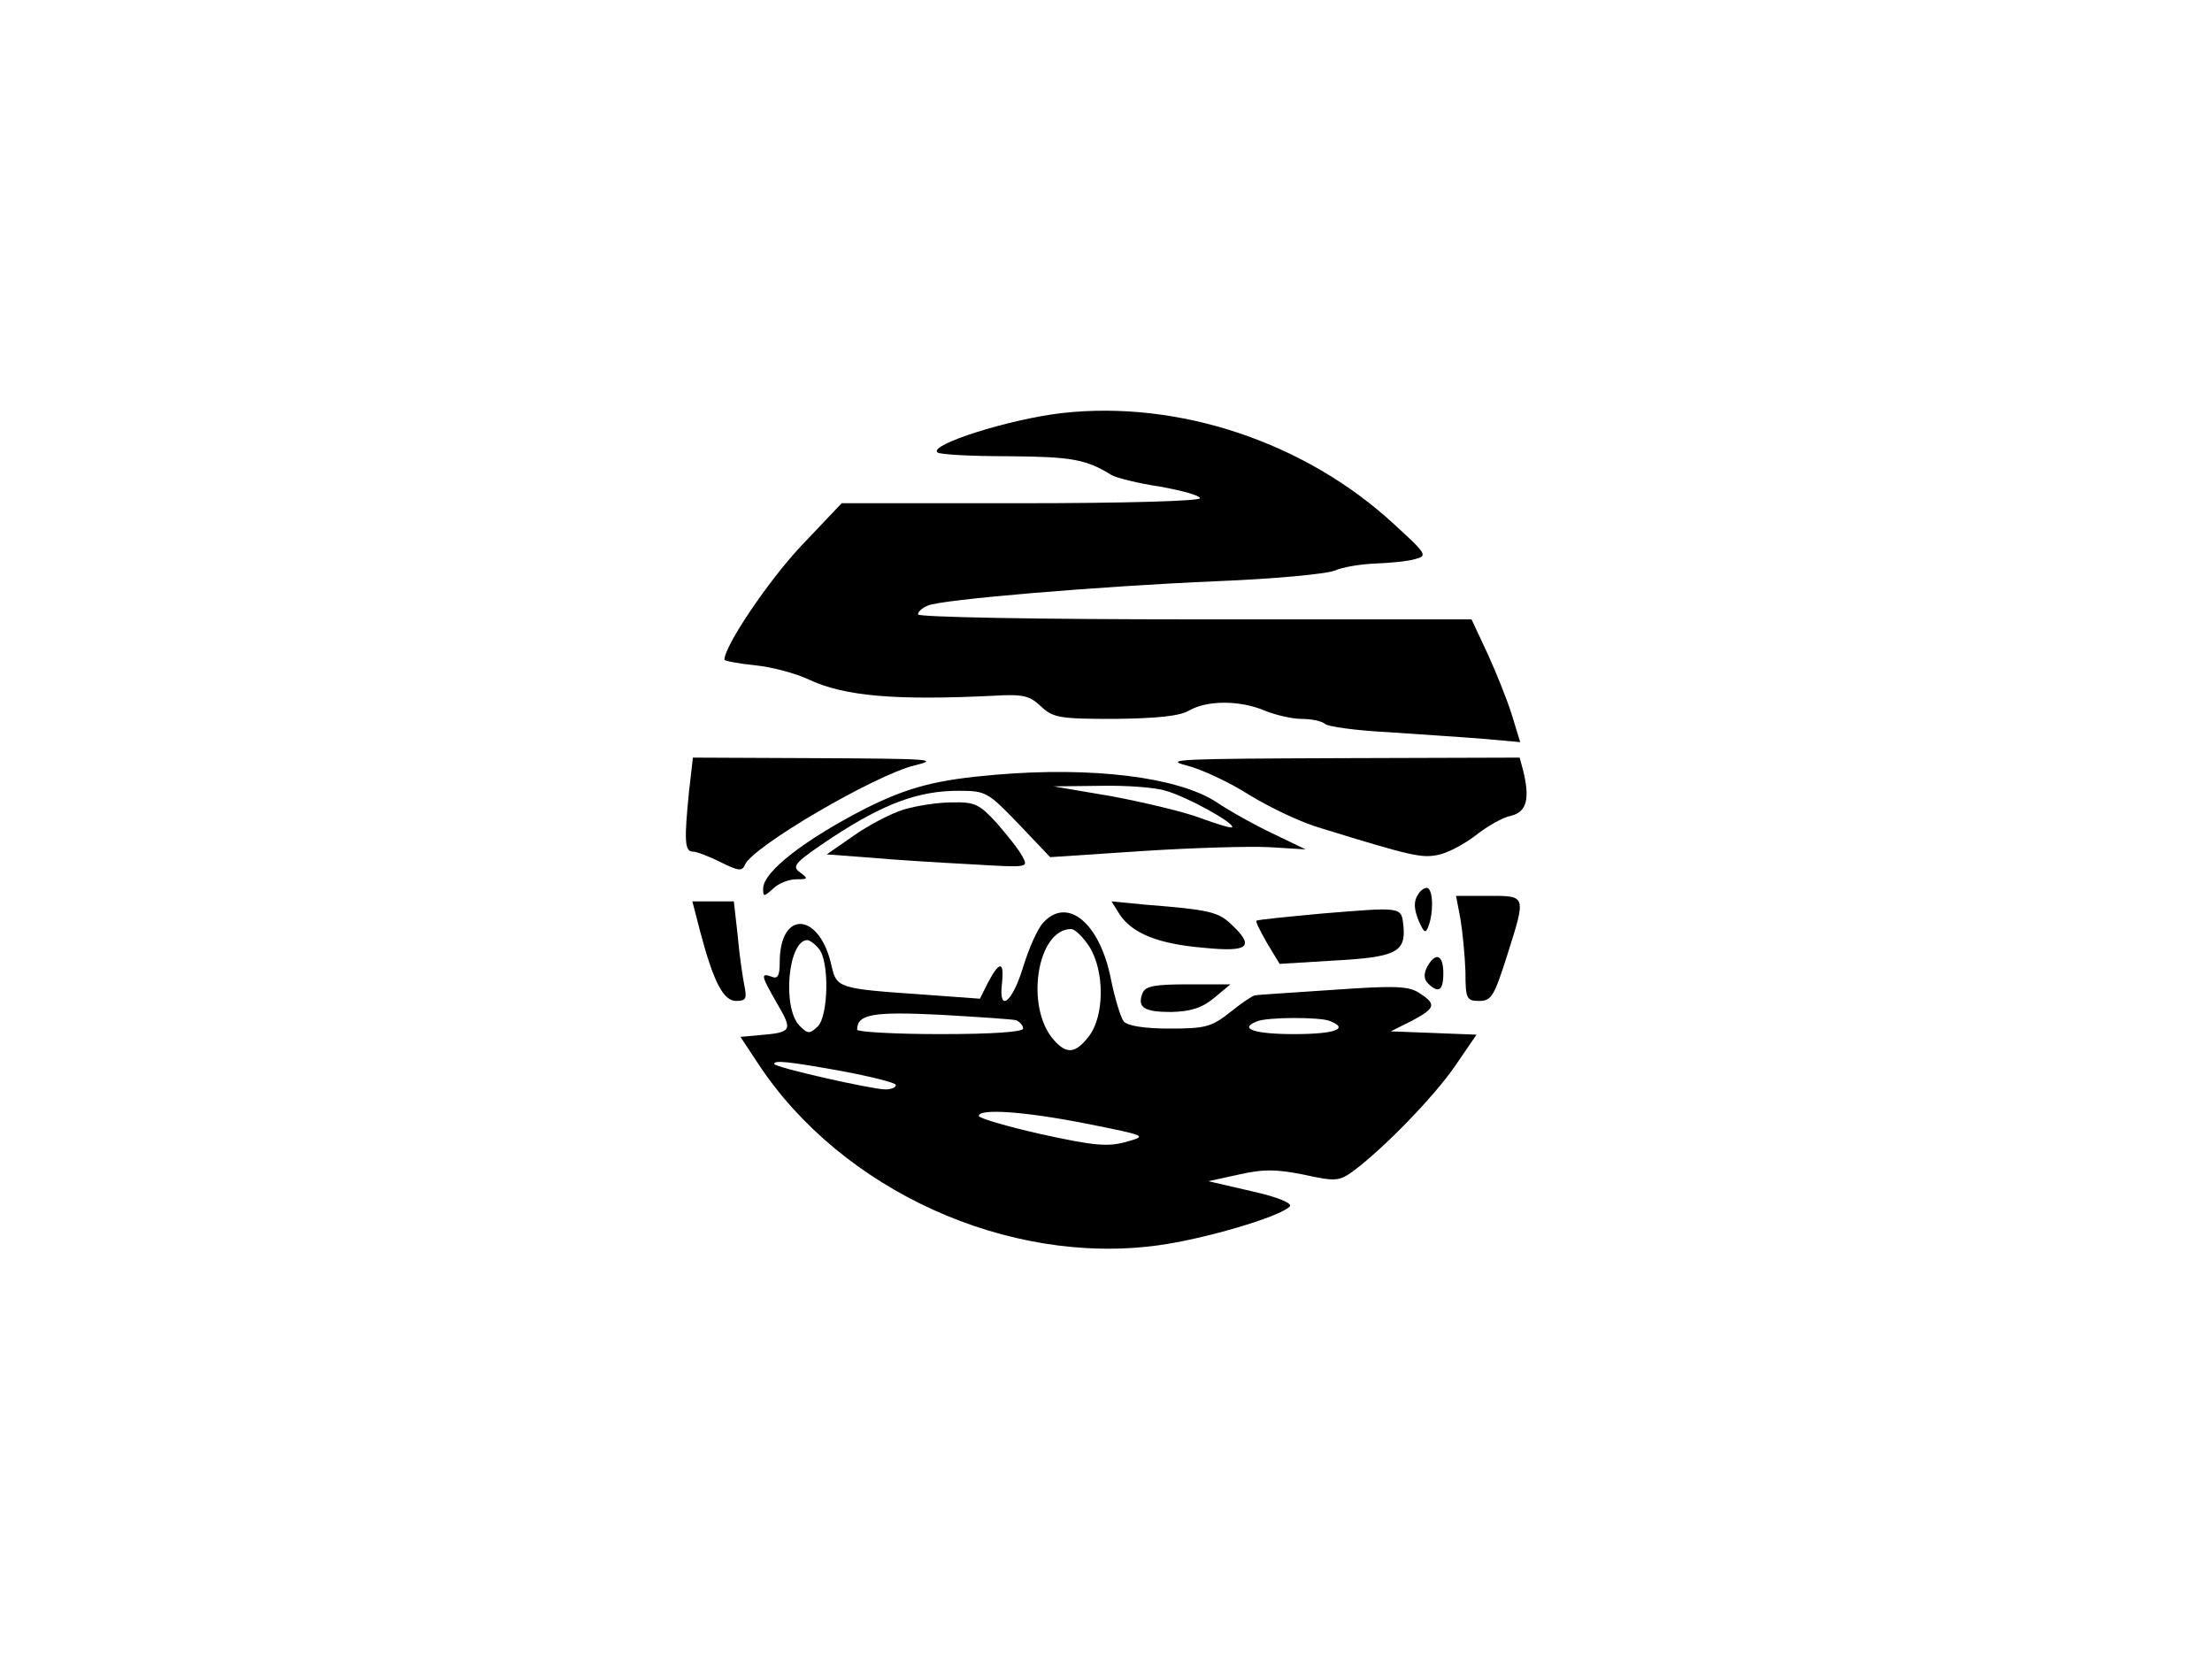 <?xml version="1.0" standalone="no"?>
<!DOCTYPE svg PUBLIC "-//W3C//DTD SVG 20010904//EN"
 "http://www.w3.org/TR/2001/REC-SVG-20010904/DTD/svg10.dtd">
<svg version="1.0" xmlns="http://www.w3.org/2000/svg"
 width="400pt" height="300pt" viewBox="0 0 400 300"
 preserveAspectRatio="xMidYMid meet">

<g transform="translate(0,300) scale(0.1,-0.1)"
fill="#000000" stroke="none">
<path d="M1920 2253 c-95 -11 -240 -57 -225 -71 4 -4 61 -7 128 -7 114 -1 140
-5 187 -34 8 -5 48 -15 88 -21 39 -7 72 -16 72 -21 0 -5 -136 -9 -324 -9
l-324 0 -74 -78 c-59 -63 -138 -180 -138 -205 0 -2 25 -7 55 -10 31 -3 75 -15
98 -26 64 -30 156 -38 336 -29 50 3 63 0 83 -19 22 -21 34 -23 134 -23 76 1
117 5 134 15 33 19 92 19 137 0 19 -8 50 -15 67 -15 18 0 36 -4 42 -9 5 -5 56
-12 114 -15 58 -4 135 -9 172 -12 l67 -6 -15 49 c-8 26 -28 76 -44 111 l-29
62 -500 0 c-288 0 -501 4 -501 9 0 5 8 12 18 16 25 11 311 35 522 44 102 4
198 13 213 19 16 7 49 12 75 13 26 1 58 4 71 8 23 6 21 9 -38 63 -160 148
-389 225 -601 201z"/>
<path d="M1246 1569 c-9 -89 -8 -109 7 -109 7 0 30 -9 50 -19 32 -16 39 -17
44 -5 12 32 234 162 307 180 46 11 27 12 -175 13 l-226 1 -7 -61z"/>
<path d="M2145 1616 c28 -7 79 -31 115 -54 36 -22 94 -50 130 -60 162 -50 181
-54 210 -48 17 3 47 19 68 35 20 16 49 33 65 36 28 7 34 31 21 83 l-6 22 -327
-1 c-282 -1 -319 -2 -276 -13z"/>
<path d="M1800 1599 c-106 -9 -157 -22 -235 -61 -109 -56 -185 -114 -185 -145
0 -15 1 -15 18 0 10 10 29 17 42 17 22 0 22 1 6 13 -15 11 -8 18 61 64 92 60
154 83 226 83 50 0 53 -2 109 -60 l57 -60 166 11 c92 6 196 9 231 7 l65 -4
-58 28 c-32 15 -79 41 -104 58 -70 45 -224 64 -399 49z m308 -29 c37 -10 126
-59 120 -66 -2 -2 -28 6 -58 17 -29 11 -101 28 -159 39 l-106 18 85 1 c47 1
100 -3 118 -9z"/>
<path d="M1634 1536 c-23 -7 -63 -28 -90 -47 l-49 -34 80 -6 c44 -4 126 -9
183 -12 101 -6 102 -6 91 14 -6 12 -27 38 -46 60 -32 35 -40 39 -82 38 -25 0
-64 -6 -87 -13z"/>
<path d="M2564 1382 c-8 -12 -7 -26 1 -46 10 -23 13 -25 18 -11 9 23 9 63 -1
69 -4 2 -13 -3 -18 -12z"/>
<path d="M2641 1338 c4 -24 8 -67 9 -95 0 -49 2 -53 25 -53 22 0 27 9 50 81
35 111 36 109 -34 109 l-58 0 8 -42z"/>
<path d="M1266 1316 c24 -91 42 -126 65 -126 18 0 20 4 15 28 -3 15 -9 55 -12
90 l-7 62 -37 0 -38 0 14 -54z"/>
<path d="M2025 1346 c23 -34 69 -53 153 -60 80 -8 92 2 48 43 -23 22 -40 26
-154 35 l-62 6 15 -24z"/>
<path d="M2390 1348 c-63 -6 -116 -11 -118 -13 -2 -1 7 -19 19 -40 l23 -38 98
6 c111 6 130 15 126 61 -4 37 0 36 -148 24z"/>
<path d="M1886 1331 c-10 -11 -25 -45 -35 -77 -20 -67 -46 -88 -39 -31 4 40
-5 39 -26 -1 l-14 -28 -109 8 c-146 10 -150 12 -159 50 -21 99 -94 104 -94 8
0 -25 -4 -31 -15 -26 -20 7 -19 2 11 -50 28 -48 26 -51 -34 -56 l-33 -3 33
-50 c151 -228 451 -364 722 -327 82 11 219 51 238 70 6 6 -20 17 -69 28 l-78
18 55 12 c44 10 66 10 117 0 59 -13 65 -12 91 7 56 42 145 134 183 189 l39 57
-77 3 -78 3 38 19 c43 23 45 30 14 50 -19 13 -44 14 -157 6 -74 -5 -138 -9
-141 -10 -3 0 -23 -13 -44 -30 -34 -27 -45 -30 -110 -30 -46 0 -76 5 -83 13
-5 6 -16 41 -23 76 -20 102 -79 151 -123 102z m84 -43 c28 -45 27 -126 -1
-162 -24 -31 -40 -33 -63 -7 -53 59 -31 201 31 201 7 0 22 -15 33 -32z m-489
-4 c19 -23 17 -120 -2 -140 -15 -14 -18 -14 -33 1 -32 32 -21 155 14 155 4 0
14 -7 21 -16z m357 -129 c6 -3 12 -9 12 -15 0 -6 -54 -10 -150 -10 -82 0 -150
4 -150 8 0 28 28 33 150 27 69 -4 131 -8 138 -10z m566 -1 c37 -14 11 -24 -64
-24 -72 0 -101 10 -67 23 18 8 113 8 131 1z m-881 -91 c53 -10 97 -21 97 -25
0 -5 -9 -8 -19 -8 -24 0 -201 40 -201 46 0 7 23 5 123 -13z m442 -95 c110 -22
110 -22 71 -33 -33 -9 -57 -7 -153 14 -62 14 -113 29 -113 33 0 14 84 8 195
-14z"/>
<path d="M2581 1252 c-7 -13 -6 -23 1 -30 19 -19 28 -14 28 18 0 34 -14 39
-29 12z"/>
<path d="M2066 1204 c-10 -26 3 -34 52 -34 35 1 55 7 77 25 l30 25 -76 0 c-61
0 -78 -3 -83 -16z"/>
</g>
</svg>
